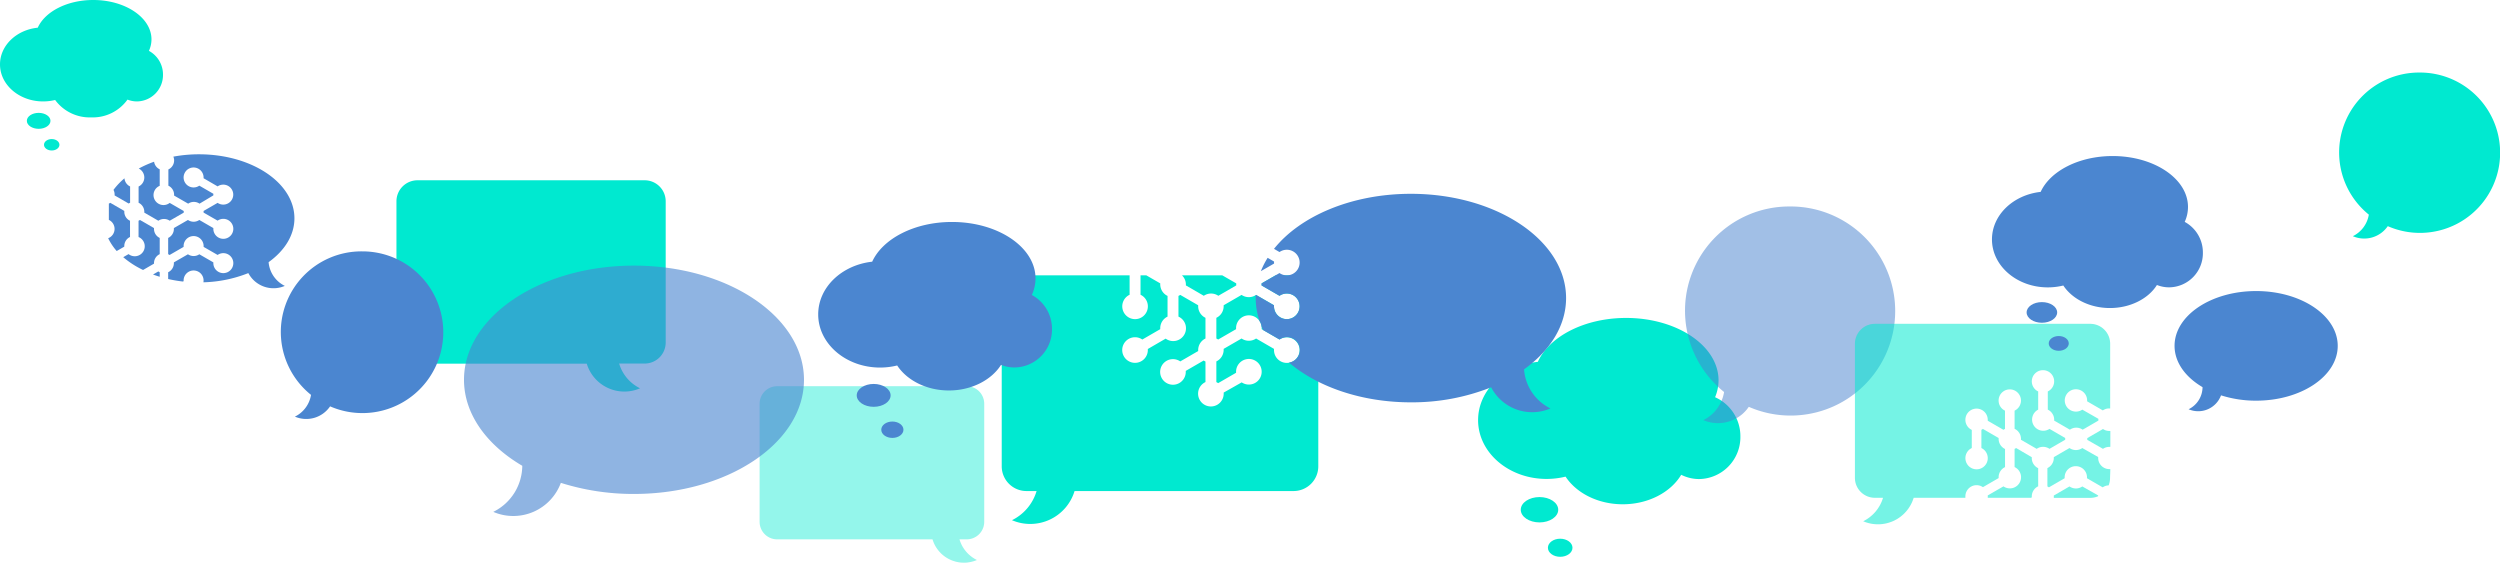 <svg xmlns="http://www.w3.org/2000/svg" viewBox="0 0 585.89 131.87"><defs><style>.cls-1{isolation:isolate;}.cls-2,.cls-3,.cls-9{fill:#00e9d0;}.cls-3{opacity:0.42;}.cls-4,.cls-5,.cls-7,.cls-8{fill:#4b86d0;}.cls-4{opacity:0.62;}.cls-4,.cls-5,.cls-6,.cls-8{mix-blend-mode:multiply;}.cls-8{opacity:0.52;}.cls-9{opacity:0.54;}</style></defs><title>SMALL-BUBBLES</title><g class="cls-1"><g id="Layer_2" data-name="Layer 2"><g id="Layer_1-2" data-name="Layer 1"><path class="cls-2" d="M303.18,64.52h-4.24l-3.28,1.89c0,.08,0,.16,0,.24s0,.16,0,.24l4.2,2.43a3,3,0,1,1-1.29,2.46c0-.08,0-.16,0-.24l-4.2-2.43a3,3,0,0,1-3.4,0l-4.2,2.43c0,.08,0,.16,0,.24a3,3,0,0,1-1.71,2.7v4.85a3.11,3.11,0,0,1,.42.24l4.2-2.43c0-.08,0-.16,0-.24a3,3,0,1,1,6,0c0,.08,0,.16,0,.24l4.2,2.43A3,3,0,1,1,298.57,82c0-.08,0-.16,0-.24l-4.2-2.43a3,3,0,0,1-3.4,0l-4.2,2.43c0,.08,0,.16,0,.24a3,3,0,0,1-1.71,2.7v4.85a3,3,0,0,1,.42.24l4.2-2.43c0-.08,0-.16,0-.24A3,3,0,1,1,291,89.61L286.78,92c0,.08,0,.16,0,.24a3,3,0,1,1-4.27-2.7V84.73a3,3,0,0,1-.42-.24l-4.2,2.43c0,.08,0,.16,0,.24a3,3,0,1,1-1.29-2.46l4.2-2.43c0-.08,0-.16,0-.24a3,3,0,0,1,1.71-2.7V74.48a3,3,0,0,1-1.71-2.7c0-.08,0-.16,0-.24l-4.2-2.43a2.93,2.93,0,0,1-.42.24V74.2a3,3,0,1,1-3,5.16L269,81.79c0,.08,0,.16,0,.24a3,3,0,1,1-1.29-2.46l4.2-2.43c0-.08,0-.16,0-.24a3,3,0,0,1,1.71-2.7V69.35a3,3,0,0,1-1.71-2.7c0-.08,0-.16,0-.24l-3.28-1.89h-1.34v4.56a3,3,0,1,1-2.56,0V64.52H240.54a5.8,5.8,0,0,0-5.78,5.78v39a5.8,5.8,0,0,0,5.78,5.78h2.39a11.11,11.11,0,0,1-5.77,6.83,10.85,10.85,0,0,0,14.67-6.83h51.34a5.8,5.8,0,0,0,5.78-5.78v-39A5.8,5.8,0,0,0,303.18,64.52Z"/><path class="cls-2" d="M277.92,66.65c0,.08,0,.16,0,.24l4.2,2.43a3,3,0,0,1,3.4,0l4.2-2.43c0-.08,0-.16,0-.24s0-.16,0-.24l-3.28-1.89H277A3,3,0,0,1,277.92,66.65Z"/><path class="cls-2" d="M151,42.25H97.82a4.93,4.93,0,0,0-4.91,4.91V80.32a4.93,4.93,0,0,0,4.91,4.91h39.69A9.21,9.21,0,0,0,150,91a9.44,9.44,0,0,1-4.9-5.8h6a4.93,4.93,0,0,0,4.91-4.91V47.16A4.93,4.93,0,0,0,151,42.25Z"/><path class="cls-3" d="M182.12,90.51h44.44a4.11,4.11,0,0,1,4.1,4.1V122.3a4.11,4.11,0,0,1-4.1,4.1h-1.7a7.88,7.88,0,0,0,4.09,4.84,7.69,7.69,0,0,1-10.41-4.84H182.12a4.11,4.11,0,0,1-4.1-4.1V94.61A4.11,4.11,0,0,1,182.12,90.51Z"/><path class="cls-4" d="M148.58,62.25c-22,0-39.84,12-39.84,26.75,0,8,5.3,15.26,13.66,20.16a12.14,12.14,0,0,1-6.8,10.8,11.88,11.88,0,0,0,15.84-6.8,56.35,56.35,0,0,0,17.14,2.6c22,0,39.84-12,39.84-26.75S170.59,62.25,148.58,62.25Z"/><path class="cls-5" d="M528.74,68.21c-10.56,0-19.12,5.75-19.12,12.84,0,3.86,2.54,7.32,6.56,9.68a5.82,5.82,0,0,1-3.27,5.18,5.7,5.7,0,0,0,7.6-3.26,27,27,0,0,0,8.23,1.25c10.56,0,19.12-5.75,19.12-12.84S539.3,68.21,528.74,68.21Z"/><g class="cls-6"><path class="cls-2" d="M401.94,93.09a10.27,10.27,0,0,0,.81-3.95c0-8.08-9.7-14.63-21.66-14.63-9.73,0-18,4.33-20.69,10.29-7.89.87-14,6.65-14,13.66,0,7.61,7.19,13.78,16.05,13.78a18.53,18.53,0,0,0,4.45-.54c2.53,3.85,7.59,6.48,13.41,6.48,6,0,11.26-2.83,13.69-6.91a9.43,9.43,0,0,0,4.18,1,9.83,9.83,0,0,0,9.69-10A10,10,0,0,0,401.94,93.09Z"/><ellipse class="cls-2" cx="360.79" cy="119.46" rx="4.39" ry="2.97"/><ellipse class="cls-2" cx="365.64" cy="128.37" rx="2.88" ry="2.12"/></g><g class="cls-6"><path class="cls-7" d="M241.82,69.13a9.34,9.34,0,0,0,.86-3.88c0-7.3-8.77-13.23-19.58-13.23-8.79,0-16.23,3.92-18.7,9.31-7.13.79-12.65,6-12.65,12.35,0,6.88,6.5,12.46,14.51,12.46a16.75,16.75,0,0,0,4-.49c2.29,3.48,6.86,5.86,12.13,5.86s9.95-2.43,12.21-6a8.53,8.53,0,0,0,3.18.61,8.89,8.89,0,0,0,8.76-9A9,9,0,0,0,241.82,69.13Z"/><ellipse class="cls-7" cx="204.75" cy="92.66" rx="3.97" ry="2.68"/><ellipse class="cls-7" cx="209.13" cy="100.71" rx="2.6" ry="1.92"/></g><path class="cls-2" d="M34.9,11.92a6.51,6.51,0,0,0,.6-2.7C35.49,4.13,29.38,0,21.85,0c-6.13,0-11.31,2.73-13,6.49C3.84,7,0,10.68,0,15.09c0,4.8,4.53,8.68,10.11,8.68a11.67,11.67,0,0,0,2.81-.34,10.05,10.05,0,0,0,8.45,4.08,10,10,0,0,0,8.51-4.17,5.94,5.94,0,0,0,2.22.43A6.19,6.19,0,0,0,38.2,17.5,6.3,6.3,0,0,0,34.9,11.92Z"/><ellipse class="cls-2" cx="9.06" cy="28.32" rx="2.77" ry="1.87"/><ellipse class="cls-2" cx="12.12" cy="33.93" rx="1.81" ry="1.34"/><path class="cls-8" d="M419.52,48.39a24.42,24.42,0,0,0-15.47,43.48,8.92,8.92,0,0,1-4.88,6.59,8.73,8.73,0,0,0,10.67-3.12,24.5,24.5,0,1,0,9.68-46.95Z"/><path class="cls-2" d="M567,17A18.73,18.73,0,0,0,555.15,50.3a6.84,6.84,0,0,1-3.75,5.05A6.69,6.69,0,0,0,559.59,53,18.79,18.79,0,1,0,567,17Z"/><path class="cls-5" d="M84.89,58.91a18.89,18.89,0,0,0-12,33.63,6.9,6.9,0,0,1-3.78,5.1,6.75,6.75,0,0,0,8.25-2.41,18.95,18.95,0,1,0,7.49-36.32Z"/><path class="cls-9" d="M494.57,109.94l-.23,0a2.62,2.62,0,0,1-2.62-2.62c0-.07,0-.14,0-.21L488,105a2.62,2.62,0,0,1-3,0l-3.68,2.13c0,.07,0,.14,0,.21a2.62,2.62,0,0,1-1.5,2.36V114a2.74,2.74,0,0,1,.36.21l3.68-2.13c0-.07,0-.14,0-.21a2.62,2.62,0,1,1,5.24,0c0,.07,0,.14,0,.21l3.68,2.13a2.61,2.61,0,0,1,1.39-.46,4.61,4.61,0,0,0,.33-1.7Z"/><path class="cls-9" d="M492.85,105.19a2.61,2.61,0,0,1,1.49-.46l.23,0V101l-.23,0a2.61,2.61,0,0,1-1.49-.46l-3.68,2.13c0,.07,0,.14,0,.21s0,.14,0,.21Z"/><path class="cls-9" d="M476.16,116.33a2.62,2.62,0,0,1,1.5-2.36v-4.25a2.62,2.62,0,0,1-1.5-2.36c0-.07,0-.14,0-.21L472.49,105a2.54,2.54,0,0,1-.36.21v4.25a2.62,2.62,0,1,1-2.61,4.52l-3.68,2.13c0,.07,0,.14,0,.21a2.61,2.61,0,0,1,0,.34h10.13l.23-.14C476.16,116.47,476.16,116.4,476.16,116.33Z"/><path class="cls-9" d="M460.6,116.33a2.62,2.62,0,0,1,4.11-2.16l3.68-2.13c0-.07,0-.14,0-.21a2.62,2.62,0,0,1,1.5-2.36v-4.25a2.62,2.62,0,0,1-1.5-2.36c0-.07,0-.14,0-.21l-3.68-2.13a2.57,2.57,0,0,1-.36.21V105a2.62,2.62,0,1,1-2.25,0v-4.25a2.62,2.62,0,1,1,3.74-2.36c0,.07,0,.14,0,.21l3.68,2.13a2.65,2.65,0,0,1,.36-.21V96.24a2.62,2.62,0,1,1,2.25,0v4.25a2.62,2.62,0,0,1,1.5,2.36c0,.07,0,.14,0,.21l3.68,2.13a2.62,2.62,0,0,1,3,0l3.68-2.13c0-.07,0-.14,0-.21s0-.14,0-.21l-3.68-2.13A2.62,2.62,0,1,1,477.66,96V91.74a2.62,2.62,0,1,1,2.25,0V96a2.62,2.62,0,0,1,1.5,2.36c0,.07,0,.14,0,.21l3.68,2.13a2.62,2.62,0,0,1,3,0l3.68-2.13c0-.07,0-.14,0-.21s0-.14,0-.21L488,96a2.62,2.62,0,1,1,1.13-2.16c0,.07,0,.14,0,.21l3.68,2.13a2.6,2.6,0,0,1,1.49-.46l.23,0V80.55a4.67,4.67,0,0,0-4.66-4.66h-50.5a4.68,4.68,0,0,0-4.66,4.66V112a4.68,4.68,0,0,0,4.66,4.66h1.93a9,9,0,0,1-4.65,5.5,8.74,8.74,0,0,0,11.83-5.5h12.12A2.57,2.57,0,0,1,460.6,116.33Z"/><path class="cls-9" d="M491.73,116.12,488,114a2.61,2.61,0,0,1-3,0l-3.68,2.13c0,.07,0,.14,0,.21a2.61,2.61,0,0,1,0,.34h8.54a4.62,4.62,0,0,0,1.81-.37C491.72,116.24,491.72,116.18,491.73,116.12Z"/><path class="cls-5" d="M297.08,60.42a19.46,19.46,0,0,0-1.59,3.13l3.09-1.78c0-.08,0-.16,0-.24s0-.16,0-.24Z"/><path class="cls-5" d="M357.17,86.56c6.1-4.37,9.85-10.24,9.85-16.71,0-13.49-16.29-24.43-36.38-24.43-13.88,0-25.94,5.22-32.07,12.9l1.29.75a3,3,0,1,1,0,4.92l-4.2,2.43c0,.08,0,.16,0,.24s0,.16,0,.24l4.2,2.43a3,3,0,1,1-1.29,2.46c0-.08,0-.16,0-.24l-4.2-2.43-.09.05c0,.23,0,.46,0,.69a16.88,16.88,0,0,0,.9,5.38,3,3,0,0,1,.48,1.28c.12.28.24.56.37.84l3.84,2.22a3,3,0,1,1,2.22,5.4c6.66,5.67,17,9.31,28.56,9.31a50.22,50.22,0,0,0,18.81-3.52,10.84,10.84,0,0,0,13.9,4.95A11.09,11.09,0,0,1,357.17,86.56Z"/><path class="cls-5" d="M36.09,61.68a2.34,2.34,0,0,1,1.34-2.12V55.76a2.34,2.34,0,0,1-1.34-2.12c0-.06,0-.13,0-.19l-3.29-1.9a2.3,2.3,0,0,1-.33.19v3.81a2.34,2.34,0,1,1-2.34,4l-1.25.72a21,21,0,0,0,4.65,3l2.56-1.48C36.1,61.81,36.09,61.75,36.09,61.68Z"/><path class="cls-5" d="M33.82,41.59a2.34,2.34,0,0,1-1.34,2.12v3.81a2.34,2.34,0,0,1,1.34,2.12c0,.06,0,.13,0,.19l3.29,1.9a2.34,2.34,0,0,1,2.66,0l3.29-1.9c0-.06,0-.12,0-.19s0-.13,0-.19l-3.29-1.9a2.34,2.34,0,1,1-2.34-4V39.68a2.34,2.34,0,0,1-1.32-1.78,25.29,25.29,0,0,0-3.59,1.6A2.34,2.34,0,0,1,33.82,41.59Z"/><path class="cls-5" d="M37.11,63.61l-1.25.72c.51.19,1,.36,1.57.53V63.8A2.36,2.36,0,0,1,37.11,63.61Z"/><path class="cls-5" d="M62.95,61.44C66.7,58.75,69,55.14,69,51.16c0-8.3-10-15-22.37-15a32.73,32.73,0,0,0-6,.55,2.33,2.33,0,0,1-1.17,3v3.81a2.34,2.34,0,0,1,1.34,2.12c0,.06,0,.13,0,.19l3.3,1.9a2.34,2.34,0,0,1,2.66,0L50,45.79c0-.06,0-.12,0-.19s0-.13,0-.19l-3.29-1.9a2.34,2.34,0,1,1,1-1.93c0,.06,0,.13,0,.19L51,43.68a2.34,2.34,0,1,1,0,3.86l-3.29,1.9c0,.06,0,.12,0,.19s0,.13,0,.19L51,51.71a2.34,2.34,0,1,1-1,1.93c0-.06,0-.13,0-.19l-3.29-1.9a2.34,2.34,0,0,1-2.66,0l-3.3,1.9c0,.06,0,.12,0,.19a2.34,2.34,0,0,1-1.34,2.12v3.81a2.45,2.45,0,0,1,.33.19l3.29-1.9c0-.06,0-.12,0-.19a2.34,2.34,0,1,1,4.69,0c0,.06,0,.13,0,.19L51,59.75a2.34,2.34,0,1,1-1,1.93c0-.06,0-.13,0-.19l-3.29-1.9a2.34,2.34,0,0,1-2.66,0l-3.3,1.9c0,.06,0,.12,0,.19a2.34,2.34,0,0,1-1.34,2.12v1.59a31.43,31.43,0,0,0,3.47.59l.15-.09c0-.06,0-.12,0-.19a2.34,2.34,0,1,1,4.64.46A30.59,30.59,0,0,0,58.2,64a6.67,6.67,0,0,0,8.55,3A6.82,6.82,0,0,1,62.95,61.44Z"/><path class="cls-5" d="M26.86,45.61c0,.06,0,.13,0,.19l3.3,1.9a2.37,2.37,0,0,1,.33-.19V43.7a2.34,2.34,0,0,1-1.32-1.91,15.87,15.87,0,0,0-2.57,2.71A2.32,2.32,0,0,1,26.86,45.61Z"/><path class="cls-5" d="M29.13,57.66a2.34,2.34,0,0,1,1.34-2.12V51.74a2.34,2.34,0,0,1-1.34-2.12c0-.06,0-.13,0-.19l-3.29-1.9a2.3,2.3,0,0,1-.33.19v3.81a2.34,2.34,0,0,1-.16,4.3,13.35,13.35,0,0,0,2,3l1.73-1C29.14,57.79,29.13,57.73,29.13,57.66Z"/><g class="cls-6"><path class="cls-7" d="M512,52a8.42,8.42,0,0,0,.77-3.5c0-6.59-7.91-11.93-17.66-11.93-7.93,0-14.64,3.53-16.87,8.4-6.44.71-11.41,5.43-11.41,11.14,0,6.21,5.86,11.24,13.09,11.24a15.11,15.11,0,0,0,3.63-.44c2.07,3.14,6.19,5.28,10.94,5.28s9-2.19,11-5.4a7.69,7.69,0,0,0,2.87.55,8,8,0,0,0,7.9-8.13A8.15,8.15,0,0,0,512,52Z"/><ellipse class="cls-7" cx="478.53" cy="73.22" rx="3.58" ry="2.42"/><ellipse class="cls-7" cx="482.48" cy="80.48" rx="2.35" ry="1.73"/></g></g></g></g></svg>